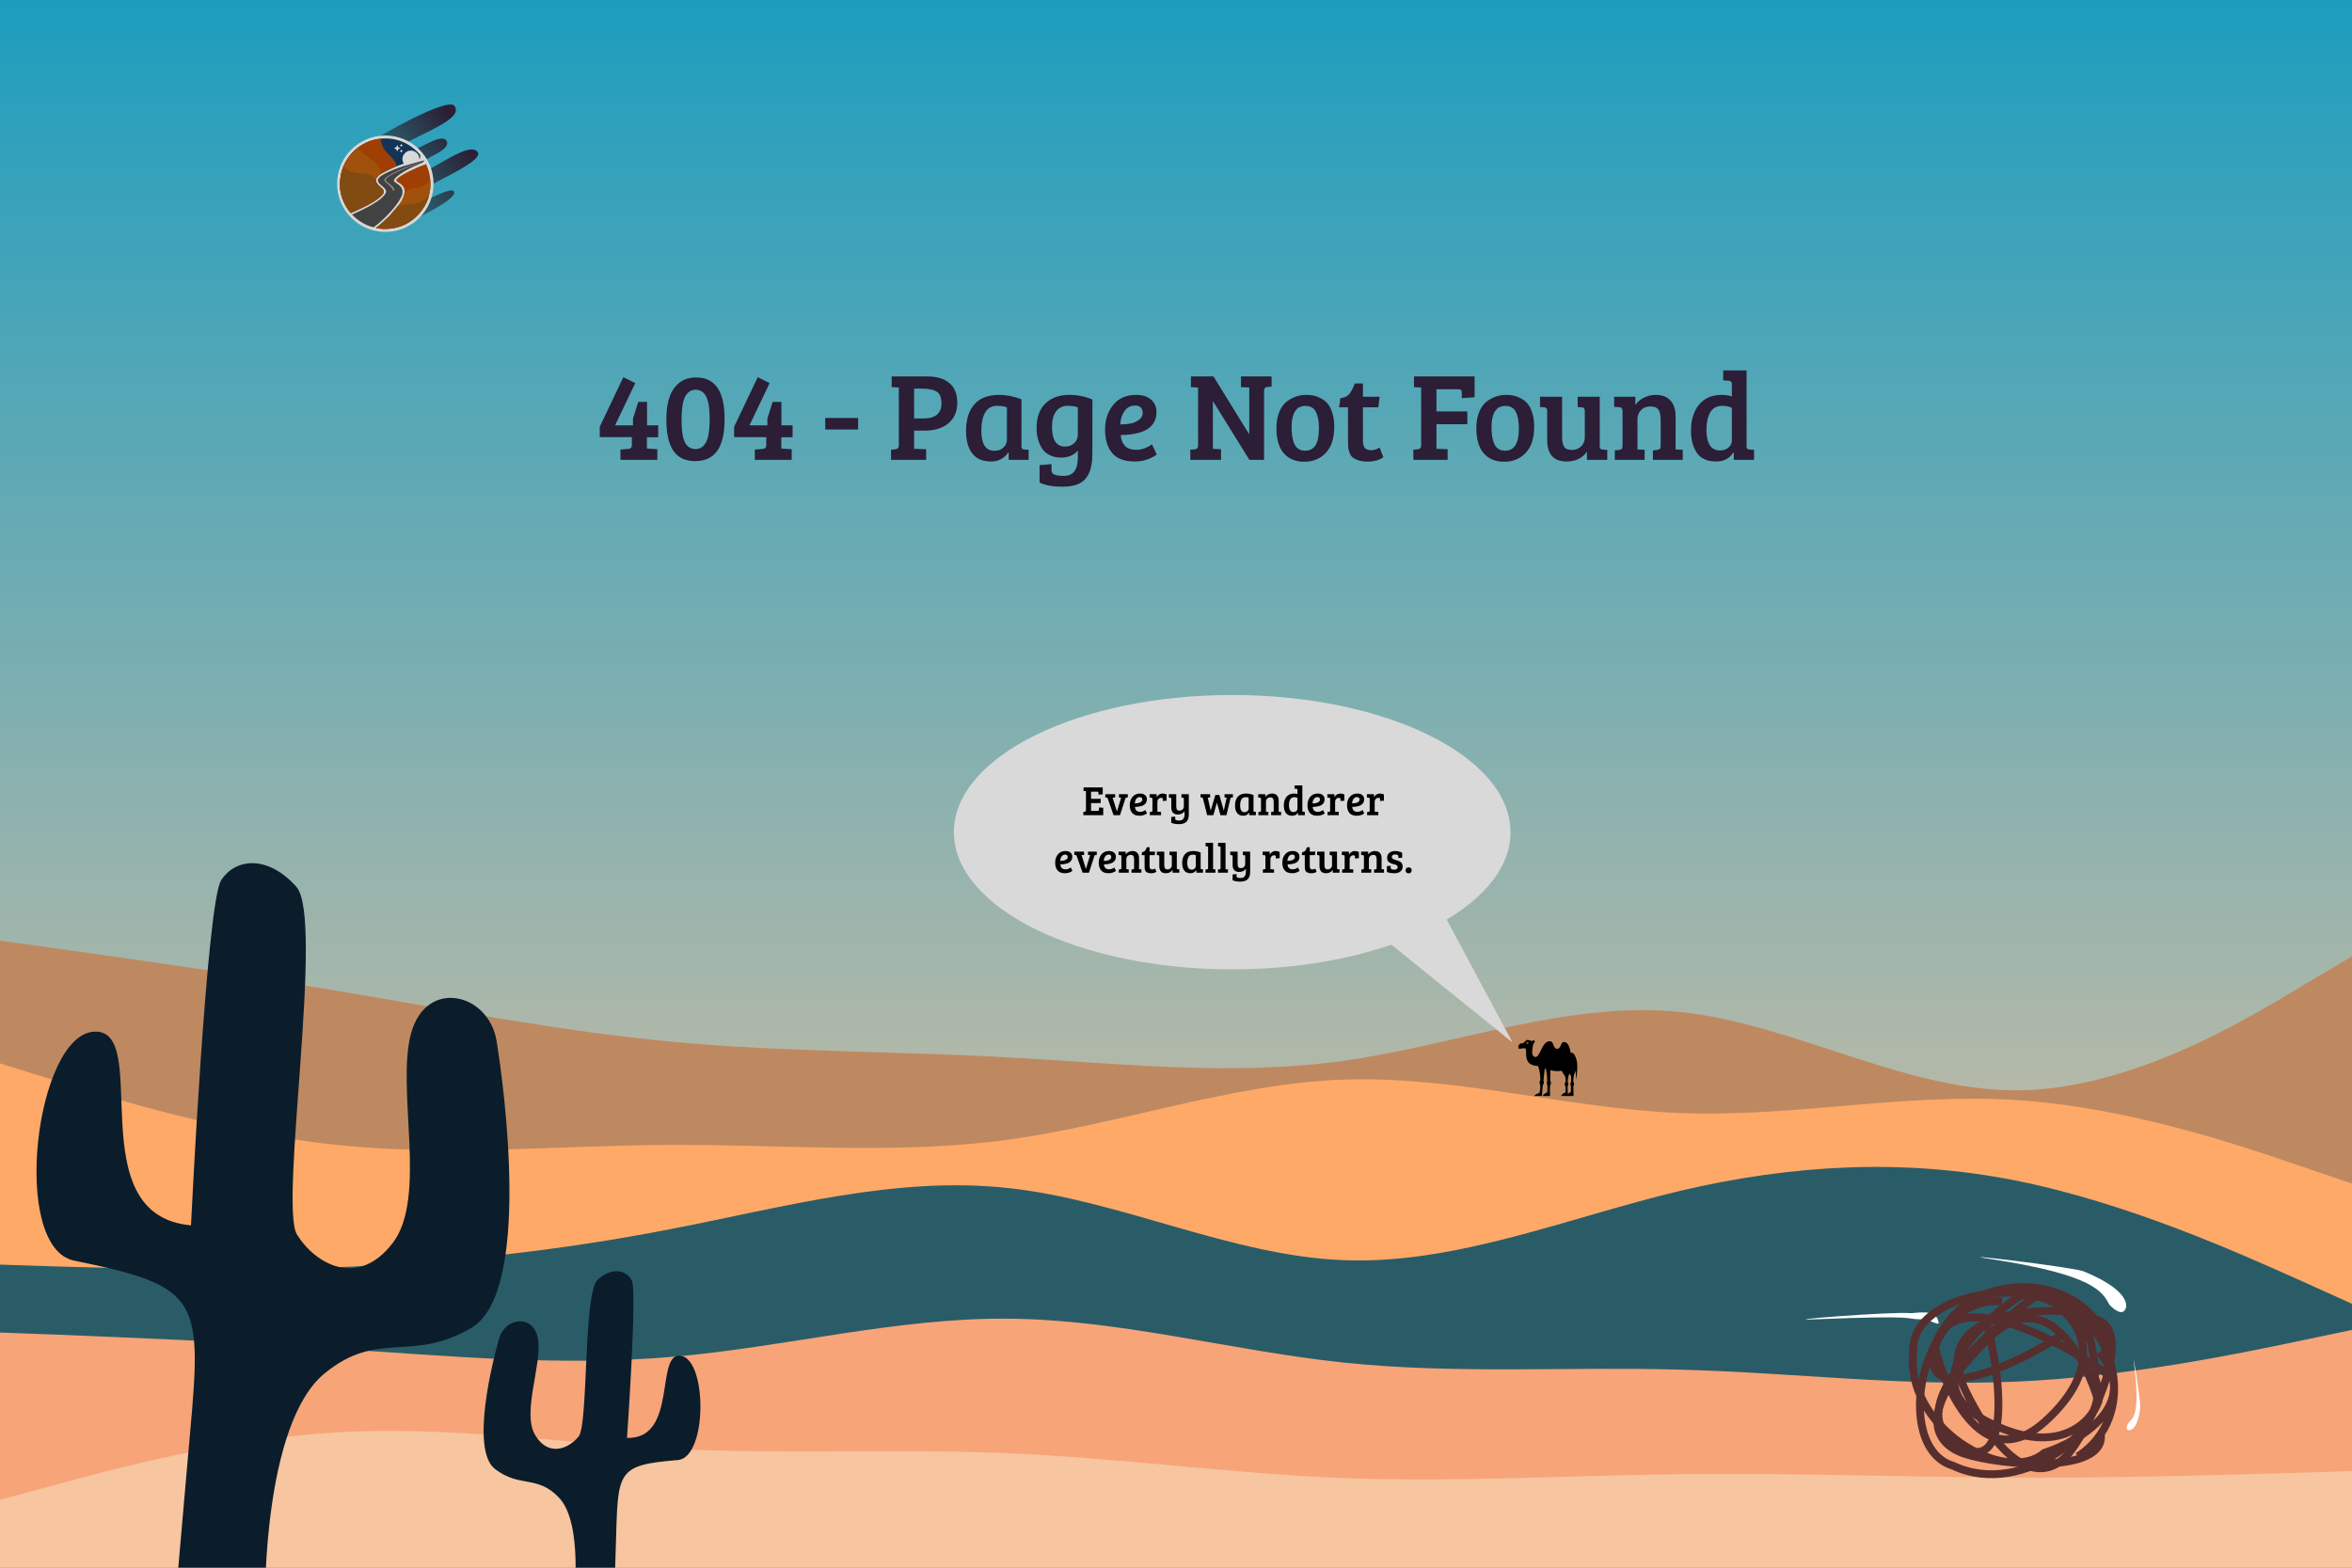 <svg width="900" height="600" viewBox="0 0 900 600" fill="none" xmlns="http://www.w3.org/2000/svg">
<rect x="0" y="0" width="900" height="600" fill="#808080" stroke="none"/>
<g clip-path="url(#clip0_1405_3853)">
<path d="M900 0H0V600H900V0Z" fill="url(#paint0_linear_1405_3853)"/>
<path d="M0 360L21.5 363C43 366 86 372 128.8 379.2C171.7 386.3 214.3 394.7 257.2 398.7C300 402.7 343 402.3 385.8 404.7C428.7 407 471.3 412 514.2 406C557 400 600 383 642.8 387.3C685.7 391.7 728.3 417.3 771.2 417.3C814 417.3 857 391.7 878.5 378.8L900 366V601H878.5C857 601 814 601 771.2 601C728.3 601 685.7 601 642.8 601C600 601 557 601 514.2 601C471.3 601 428.7 601 385.8 601C343 601 300 601 257.2 601C214.3 601 171.7 601 128.8 601C86 601 43 601 21.5 601H0V360Z" fill="#BE8961"/>
<path d="M0 407L21.5 413.7C43 420.3 86 433.7 128.8 438.2C171.7 442.7 214.3 438.3 257.2 438.2C300 438 343 442 385.8 436.2C428.7 430.3 471.3 414.7 514.2 413.2C557 411.7 600 424.3 642.8 426C685.7 427.7 728.3 418.3 771.2 421C814 423.7 857 438.3 878.5 445.7L900 453V601H878.5C857 601 814 601 771.2 601C728.3 601 685.7 601 642.8 601C600 601 557 601 514.2 601C471.3 601 428.7 601 385.8 601C343 601 300 601 257.2 601C214.3 601 171.7 601 128.8 601C86 601 43 601 21.5 601H0V407Z" fill="#FFA968"/>
<path d="M0 484L21.5 484.7C43 485.3 86 486.7 128.8 485C171.7 483.3 214.3 478.7 257.2 470.3C300 462 343 450 385.8 454.7C428.7 459.3 471.3 480.7 514.2 482.3C557 484 600 466 642.8 455.8C685.7 445.7 728.3 443.3 771.2 451.8C814 460.3 857 479.7 878.5 489.3L900 499V601H878.5C857 601 814 601 771.2 601C728.3 601 685.7 601 642.8 601C600 601 557 601 514.2 601C471.3 601 428.7 601 385.8 601C343 601 300 601 257.2 601C214.3 601 171.7 601 128.8 601C86 601 43 601 21.5 601H0V484Z" fill="#2A5C68"/>
<path d="M0 510L21.5 510.8C43 511.7 86 513.3 128.8 516.2C171.7 519 214.3 523 257.2 519.3C300 515.7 343 504.3 385.8 504.7C428.7 505 471.3 517 514.2 521.5C557 526 600 523 642.8 524.2C685.7 525.3 728.3 530.7 771.2 528.8C814 527 857 518 878.5 513.5L900 509V601H878.5C857 601 814 601 771.2 601C728.3 601 685.7 601 642.8 601C600 601 557 601 514.2 601C471.3 601 428.7 601 385.8 601C343 601 300 601 257.2 601C214.3 601 171.7 601 128.8 601C86 601 43 601 21.5 601H0V510Z" fill="#F6A478"/>
<path d="M0 574L21.5 568.2C43 562.3 86 550.7 128.8 548.2C171.7 545.7 214.3 552.3 257.2 554.5C300 556.7 343 554.3 385.8 556.2C428.7 558 471.3 564 514.2 565.7C557 567.3 600 564.7 642.8 564.2C685.7 563.7 728.3 565.3 771.2 565.5C814 565.7 857 564.3 878.5 563.7L900 563V601H878.5C857 601 814 601 771.2 601C728.3 601 685.7 601 642.8 601C600 601 557 601 514.2 601C471.3 601 428.7 601 385.8 601C343 601 300 601 257.2 601C214.3 601 171.7 601 128.8 601C86 601 43 601 21.5 601H0V574Z" fill="#F7C59F"/>
<path d="M761.841 481.887C801.758 487.982 804.511 494.505 807.256 499.484C808.446 500.655 812.115 504.079 813.402 500.784C814.179 498.796 813.304 493.079 797.055 486.49C790.742 484.645 743.82 479.136 761.841 481.887Z" fill="white"/>
<path d="M816.671 522.519C818.921 540.794 816.364 542.745 814.493 544.518C814.121 545.175 813.055 547.179 814.678 547.373C815.659 547.49 818.09 546.457 819 538.553C819.035 535.563 815.656 514.269 816.671 522.519Z" fill="white"/>
<path d="M695.191 504.915C735.89 503.279 728.769 504.915 734.304 504.915C739.84 504.915 742.938 508.759 741.468 504.915C739.997 501.071 733.328 502.593 731.006 502.593C724.467 501.85 676.816 505.653 695.191 504.915Z" fill="white"/>
<path d="M807.112 515.882C805.968 511.67 804.077 508.029 801.641 504.96M801.641 504.96C786.131 485.424 748.491 489.065 740.443 515.882C744.976 533.82 759.719 564.59 782.425 544.164C805.131 523.737 796.518 507.395 789.373 501.778C780.738 501.335 768.694 502.233 760.029 506.285M801.641 504.96C817.162 508.143 801.051 544.164 792.181 555.52C783.312 566.875 768.455 565.574 752.121 532.301C745.37 518.55 750.769 510.616 760.029 506.285M780.06 495.34C761.286 508.408 728.483 538.015 747.464 551.903C771.19 569.262 765.129 522.655 760.029 506.285M766.09 498.089C734.899 495.34 723.635 554.073 747.464 561.017C774.442 573.819 809.209 545.542 801.641 527.31C801.74 513.005 795.788 486.584 771.19 495.34" stroke="#562E2E" stroke-width="3"/>
<path d="M795.09 557.431C798.791 555.007 801.698 552.077 803.875 548.827M803.875 548.827C817.734 528.136 802.016 494.47 773.483 495.71C757.611 505.72 732.644 529.341 759.749 543.742C786.854 558.143 799.86 544.873 802.976 536.438C800.606 528.301 795.834 517.441 789.109 510.733M803.875 548.827C805.828 564.227 765.785 560.986 751.933 556.455C738.08 551.924 734.524 537.748 761.395 511.843C772.501 501.136 781.921 503.563 789.109 510.733M806.181 525.73C787.464 512.584 748.211 491.811 740.937 513.884C731.844 541.475 774.937 520.76 789.109 510.733M798.996 513.688C791.545 483.921 731.116 492.527 732.127 516.838C728.493 545.963 767.097 568.985 782.269 556.07C796.13 551.526 819.742 537.453 803.306 517.518" stroke="#562E2E" stroke-width="3"/>
<path d="M244.234 153.824H247.594V162.8H251.866V167.36H247.546V171.68L251.53 171.92V176H237.418V172.064L240.394 171.824C241.322 171.76 241.786 171.312 241.786 170.48V167.312H229.498V163.328L238.522 144.368L243.082 146.624L235.354 162.8H242.218V160.208L244.234 153.824ZM266.369 144.464C273.633 144.464 277.265 149.728 277.265 160.256C277.265 165.856 276.321 169.968 274.433 172.592C272.545 175.184 269.745 176.48 266.033 176.48C262.321 176.48 259.553 175.2 257.729 172.64C255.905 170.048 254.993 166.032 254.993 160.592C254.993 155.152 256.001 151.104 258.017 148.448C260.033 145.792 262.817 144.464 266.369 144.464ZM262.145 169.424C263.073 171.056 264.401 171.872 266.129 171.872C267.857 171.872 269.185 171.024 270.113 169.328C271.073 167.632 271.553 164.688 271.553 160.496C271.553 156.272 271.089 153.328 270.161 151.664C269.265 150 267.937 149.168 266.177 149.168C264.417 149.168 263.073 150.064 262.145 151.856C261.249 153.616 260.801 156.576 260.801 160.736C260.801 164.864 261.249 167.76 262.145 169.424ZM295.656 153.824H299.016V162.8H303.288V167.36H298.968V171.68L302.952 171.92V176H288.84V172.064L291.816 171.824C292.744 171.76 293.208 171.312 293.208 170.48V167.312H280.92V163.328L289.944 144.368L294.504 146.624L286.776 162.8H293.64V160.208L295.656 153.824ZM315.784 164.384V159.968H328.36V164.384H315.784ZM340.958 176V172.112L342.542 171.968C343.47 171.872 343.934 171.424 343.934 170.624V148.304L341.198 148.16V144.08H354.926C358.51 144.08 361.294 144.928 363.278 146.624C365.294 148.288 366.302 150.8 366.302 154.16C366.302 157.52 365.166 160.144 362.894 162.032C360.622 163.888 357.614 164.816 353.87 164.816H349.79V171.776L354.398 171.92V176H340.958ZM349.79 160.16H353.246C357.918 160.16 360.254 158.256 360.254 154.448C360.254 152.144 359.646 150.624 358.43 149.888C357.246 149.12 355.342 148.736 352.718 148.736H349.79V160.16ZM390.87 152.816V170.672C390.87 171.184 390.95 171.536 391.11 171.728C391.302 171.92 391.622 172.032 392.07 172.064L393.606 172.16V176H385.974V173.216L385.83 173.168C384.23 175.472 382.038 176.624 379.254 176.624C375.99 176.624 373.574 175.584 372.006 173.504C370.438 171.424 369.654 168.576 369.654 164.96C369.654 160.608 370.71 157.216 372.822 154.784C374.934 152.352 378.102 151.136 382.326 151.136C385.046 151.136 387.894 151.696 390.87 152.816ZM385.302 168.368V155.936C384.406 155.52 383.174 155.312 381.606 155.312C379.462 155.312 377.91 156.176 376.95 157.904C375.99 159.632 375.51 161.92 375.51 164.768C375.51 169.952 377.174 172.544 380.502 172.544C381.91 172.544 383.062 172.128 383.958 171.296C384.854 170.432 385.302 169.456 385.302 168.368ZM417.913 175.952C417.625 179.504 416.601 182.112 414.841 183.776C413.081 185.44 410.329 186.272 406.585 186.272C402.841 186.272 399.913 185.744 397.801 184.688V178.016L402.361 177.632V179.936C402.361 180.8 402.761 181.376 403.561 181.664C404.361 181.984 405.465 182.144 406.873 182.144C408.921 182.144 410.361 181.52 411.193 180.272C412.025 179.056 412.441 177.328 412.441 175.088V172.448C410.905 174.24 408.777 175.136 406.057 175.136C404.393 175.136 402.921 174.816 401.641 174.176C400.393 173.536 399.417 172.672 398.713 171.584C397.337 169.408 396.649 166.848 396.649 163.904C396.649 159.712 397.785 156.544 400.057 154.4C402.329 152.224 405.353 151.136 409.129 151.136C412.265 151.136 415.225 151.728 418.009 152.912V170.72C418.009 173.44 417.977 175.184 417.913 175.952ZM412.441 166.208V155.888C411.321 155.504 410.041 155.312 408.601 155.312C406.649 155.312 405.145 156.032 404.089 157.472C403.065 158.912 402.553 160.864 402.553 163.328C402.553 168.384 404.217 170.912 407.545 170.912C408.921 170.912 410.073 170.496 411.001 169.664C411.961 168.8 412.441 167.648 412.441 166.208ZM434.71 151.136C437.11 151.136 439.014 151.728 440.422 152.912C441.83 154.064 442.534 155.696 442.534 157.808C442.534 159.216 442.23 160.464 441.622 161.552C441.014 162.608 440.262 163.44 439.366 164.048C438.47 164.656 437.382 165.152 436.102 165.536C433.958 166.176 431.542 166.496 428.854 166.496C428.95 168.192 429.478 169.568 430.438 170.624C431.398 171.648 432.87 172.16 434.854 172.16C436.838 172.16 438.822 171.456 440.806 170.048L442.63 173.936C441.99 174.512 440.902 175.104 439.366 175.712C437.862 176.32 436.134 176.624 434.182 176.624C430.278 176.624 427.414 175.552 425.59 173.408C423.766 171.232 422.854 168.256 422.854 164.48C422.854 160.704 423.894 157.536 425.974 154.976C428.054 152.416 430.966 151.136 434.71 151.136ZM432.502 162.128C433.686 161.904 434.774 161.44 435.766 160.736C436.758 160 437.254 159.136 437.254 158.144C437.254 156.192 436.294 155.216 434.374 155.216C432.582 155.216 431.206 155.936 430.246 157.376C429.286 158.784 428.758 160.48 428.662 162.464C430.07 162.432 431.35 162.32 432.502 162.128ZM455.474 176V172.112L457.202 171.968C458.034 171.904 458.45 171.456 458.45 170.624V148.304L455.714 148.16V144.08H464.354L477.938 166.112H478.034V148.304L474.866 148.16V144.08H486.578V147.968L484.85 148.112C484.082 148.176 483.698 148.672 483.698 149.6V176H478.082L464.21 153.632H464.114V171.776L467.234 171.92V176H455.474ZM499.468 172.496C502.956 172.496 504.7 169.68 504.7 164.048C504.7 161.2 504.3 159.04 503.5 157.568C502.732 156.096 501.42 155.36 499.564 155.36C497.74 155.36 496.396 156.064 495.532 157.472C494.668 158.88 494.236 160.8 494.236 163.232C494.236 167.744 495.068 170.576 496.732 171.728C497.468 172.24 498.38 172.496 499.468 172.496ZM488.428 163.904C488.428 161.536 488.78 159.488 489.484 157.76C490.188 156 491.132 154.656 492.316 153.728C494.588 152 497.1 151.136 499.852 151.136C501.772 151.136 503.388 151.456 504.7 152.096C506.044 152.704 507.084 153.424 507.82 154.256C508.588 155.056 509.228 156.24 509.74 157.808C510.284 159.344 510.556 161.168 510.556 163.28C510.556 167.696 509.484 171.04 507.34 173.312C505.196 175.584 502.444 176.72 499.084 176.72C495.756 176.72 493.148 175.648 491.26 173.504C489.372 171.328 488.428 168.128 488.428 163.904ZM518.412 146.768H521.532V151.856H527.916L527.436 155.888H521.532V168.512C521.532 169.92 521.788 170.912 522.3 171.488C522.812 172.032 523.596 172.304 524.652 172.304C525.74 172.304 526.828 171.968 527.916 171.296L529.356 174.992C527.756 176.112 525.724 176.672 523.26 176.672C521.82 176.672 520.604 176.48 519.612 176.096C518.62 175.744 517.884 175.344 517.404 174.896C516.924 174.448 516.556 173.792 516.3 172.928C516.044 172.064 515.9 171.392 515.868 170.912C515.836 170.4 515.82 169.664 515.82 168.704V155.888H512.412L512.892 152.384C514.396 152.256 515.532 151.728 516.3 150.8C517.068 149.84 517.772 148.496 518.412 146.768ZM540.835 176V172.112L542.419 171.968C543.347 171.872 543.811 171.424 543.811 170.624V148.304L541.075 148.16V144.08H564.259V152.048L559.363 152.384V150.464C559.363 149.92 559.283 149.536 559.123 149.312C558.963 149.088 558.579 148.976 557.971 148.976H549.667V157.472H561.475V162.368H549.667V171.776L553.939 171.92V176H540.835ZM575.968 172.496C579.456 172.496 581.2 169.68 581.2 164.048C581.2 161.2 580.8 159.04 580 157.568C579.232 156.096 577.92 155.36 576.064 155.36C574.24 155.36 572.896 156.064 572.032 157.472C571.168 158.88 570.736 160.8 570.736 163.232C570.736 167.744 571.568 170.576 573.232 171.728C573.968 172.24 574.88 172.496 575.968 172.496ZM564.928 163.904C564.928 161.536 565.28 159.488 565.984 157.76C566.688 156 567.632 154.656 568.816 153.728C571.088 152 573.6 151.136 576.352 151.136C578.272 151.136 579.888 151.456 581.2 152.096C582.544 152.704 583.584 153.424 584.32 154.256C585.088 155.056 585.728 156.24 586.24 157.808C586.784 159.344 587.056 161.168 587.056 163.28C587.056 167.696 585.984 171.04 583.84 173.312C581.696 175.584 578.944 176.72 575.584 176.72C572.256 176.72 569.648 175.648 567.76 173.504C565.872 171.328 564.928 168.128 564.928 163.904ZM615.024 172.208V176H607.248V172.88C605.488 175.376 602.896 176.624 599.472 176.624C594.512 176.624 592.032 173.856 592.032 168.32V157.232C592.032 156.368 591.632 155.92 590.832 155.888L589.296 155.792V151.856H597.744V167.072C597.744 168.768 597.984 170.048 598.464 170.912C598.944 171.776 599.936 172.208 601.44 172.208C602.944 172.208 604.144 171.744 605.04 170.816C605.968 169.888 606.432 168.768 606.432 167.456V157.328C606.432 156.816 606.336 156.464 606.144 156.272C605.984 156.048 605.68 155.92 605.232 155.888L603.696 155.792V151.856H612.144V170.672C612.144 171.184 612.224 171.536 612.384 171.728C612.544 171.888 612.864 172 613.344 172.064L615.024 172.208ZM617.655 155.696V151.856H625.767V154.976C626.599 153.792 627.703 152.864 629.079 152.192C630.455 151.488 631.943 151.136 633.543 151.136C635.975 151.136 637.847 151.84 639.159 153.248C640.503 154.624 641.175 156.704 641.175 159.488V172.016L643.911 172.16V176H632.487V172.352L634.071 172.208C634.551 172.144 634.903 172.016 635.127 171.824C635.351 171.6 635.463 171.2 635.463 170.624V160.736C635.463 158.976 635.191 157.68 634.647 156.848C634.103 155.984 633.063 155.552 631.527 155.552C630.023 155.552 628.823 156.032 627.927 156.992C627.031 157.952 626.583 159.088 626.583 160.4V172.016L629.319 172.16V176H617.895V172.352L619.479 172.208C619.959 172.144 620.311 172.016 620.535 171.824C620.759 171.6 620.871 171.2 620.871 170.624V157.328C620.871 156.368 620.471 155.872 619.671 155.84L617.655 155.696ZM658.773 151.136C660.149 151.136 661.461 151.328 662.709 151.712V146.864C662.709 146.16 662.293 145.776 661.461 145.712L659.397 145.568V141.776H668.325V170.96C668.357 171.696 668.757 172.064 669.525 172.064L671.205 172.16V176H663.429V173.168L663.285 173.12C661.845 175.456 659.669 176.624 656.757 176.624C653.109 176.624 650.549 175.408 649.077 172.976C647.733 170.768 647.061 168.064 647.061 164.864C647.061 160.704 648.085 157.376 650.133 154.88C652.213 152.384 655.093 151.136 658.773 151.136ZM662.709 168.512V156.08C661.557 155.568 660.341 155.312 659.061 155.312C656.949 155.312 655.397 156.16 654.405 157.856C653.445 159.552 652.965 161.712 652.965 164.336C652.965 169.712 654.693 172.4 658.149 172.4C659.461 172.4 660.549 172.032 661.413 171.296C662.277 170.528 662.709 169.6 662.709 168.512Z" fill="#2B1E36"/>
<path d="M259.343 558.808C235.421 560.762 236.539 563.16 235.643 591.831L234.953 613.918L219.458 613.434C219.458 613.434 223.397 583.102 213.857 573.143C205.474 564.392 199.055 569.585 189.441 562.251C179.827 554.916 188.664 520.303 191.005 512.216C193.345 504.13 204.423 502.788 205.904 512.682C207.384 522.576 199.662 540.623 204.762 549.224C209.862 557.824 217.723 554.412 221.448 549.745C225.173 545.079 223.17 494.651 228.692 489.759C234.214 484.867 239.747 485.978 241.803 490.169C243.859 494.36 239.923 550.323 239.923 550.323C259.589 550.937 250.504 517.171 260.591 518.893C270.678 520.615 270.707 557.88 259.343 558.808Z" fill="#0B1D2B"/>
<path d="M28.391 482.479C80.212 492.979 77.142 497.934 71.639 560.885L67.4 609.38L101.42 612.353C101.42 612.353 100.698 544.978 124.159 525.676C144.775 508.715 157.465 521.746 180.403 508.205C203.342 494.663 193.021 416.647 190.006 398.349C186.991 380.051 163.108 374.232 157.294 395.49C151.481 416.747 163.676 458.236 150.281 475.721C136.886 493.207 120.577 483.697 113.644 472.519C106.71 461.341 124.217 351.554 113.412 339.416C102.607 327.278 90.215 328.267 84.626 336.9C79.037 345.532 73.081 468.973 73.081 468.973C29.901 465.198 58.565 393.7 36.051 394.842C13.537 395.983 3.776 477.492 28.391 482.479Z" fill="#0B1D2B"/>
<path d="M584.547 398C585.081 398.036 585.658 398.218 586.122 398.482C586.37 398.255 586.755 397.989 587.026 398.196C587.612 398.639 587.139 399.169 586.708 399.506C586.45 401.187 585.737 403.873 587.167 404.473C589.412 405.321 589.816 398.433 592.975 398.517C594.869 398.568 594.034 401.313 595.909 401.407C597.292 401.478 597.189 398.852 598.342 398.812C599.556 398.77 600.434 399.698 601.047 402.889C602.249 402.884 602.722 403.831 603.27 405.664C603.818 407.492 603.411 411.082 603.214 413.276L602.845 409.7C602.731 410.262 602.555 410.829 602.287 411.42C602.103 412.296 602.032 413.173 602.014 414.045C602.399 414.523 602.427 415.273 602.034 415.709C602.077 416.965 602.159 418.217 602.113 419.473C600.496 419.496 599.017 419.426 597.447 419.473C597.362 418.915 598.145 418.517 599.055 418.053C599.041 417.41 599.045 416.623 599.055 415.826C598.642 415.348 598.633 414.509 599.064 414.101C599.059 413.103 599.026 412.292 598.909 412.043C598.534 411.242 597.944 410.548 597.545 409.831C596.2 410.079 594.747 409.967 593.237 409.61L593.205 413.618C593.566 414.148 593.58 414.917 593.191 415.39C592.97 416.75 593.162 418.114 593.153 419.473H590.434C590.326 418.77 591.489 418.39 592.056 418.062C592.056 417.026 592.239 416.243 592.075 415.235C591.841 414.771 591.826 414.228 592.056 413.792C592.014 412.245 591.901 410.698 591.555 409.151C591.48 409.123 591.184 408.978 591.119 408.903L590.608 413.515C590.87 414.073 590.814 414.795 590.42 415.235C590.111 416.646 590.209 418.025 590.05 419.435L587.181 419.473C587.167 418.896 588.545 418.535 589.07 418.278C589.37 417.275 589.337 416.257 589.384 415.235C589.009 414.668 589.028 413.881 589.436 413.384C589.412 411.589 589.178 409.784 588.573 408.012C583.576 407.735 584.064 404.637 583.919 401.768C583.853 400.491 581.317 401.848 581.106 401.224C580.994 400.9 580.937 400.573 581.106 400.2C581.509 399.296 582.226 399.248 582.826 399.233C583.403 398.888 583.886 398.016 584.491 398H584.547ZM584.233 398.918C584.003 399.042 584.055 399.268 584.106 399.392C584.416 399.484 584.87 399.341 585.081 399.177C584.898 399.036 584.509 398.924 584.233 398.918ZM600.494 410.909C600.351 411.275 600.225 411.64 600.149 411.996C599.998 412.714 599.919 413.435 599.881 414.162C600.232 414.645 600.246 415.385 599.853 415.803C599.865 416.815 599.914 417.828 599.925 418.835C600.137 418.484 600.53 418.179 601.094 418.034C601.086 417.359 601.114 416.515 601.144 415.662C600.82 415.184 600.816 414.462 601.196 414.054C601.228 412.789 601.212 411.739 601.019 411.518C600.834 411.307 600.66 411.106 600.494 410.909Z" fill="black"/>
<path d="M173.829 40.47C170.564 36.585 133.855 57.98 132.616 61.076L152.097 86.975C152.097 86.975 174.505 77.122 173.829 73.575C173.153 70.028 156.826 81.457 155.587 77.629C154.349 73.8 186.891 62.315 182.612 57.98C178.333 53.644 161.161 69.296 159.078 65.468C156.995 61.639 173.21 58.318 170.901 53.982C168.593 49.647 155.193 61.639 152.716 57.98C150.239 54.32 179.035 46.663 173.829 40.47Z" fill="url(#paint1_linear_1405_3853)"/>
<path d="M165.893 70.311C165.893 80.499 157.634 88.757 147.446 88.757C137.259 88.757 129 80.499 129 70.311C129 60.123 137.259 51.865 147.446 51.865C157.634 51.865 165.893 60.123 165.893 70.311Z" fill="#D8D8D8"/>
<path d="M153.939 74.296C153.349 76.952 148.369 82.966 143.019 86.987C139.387 86.266 136.4 83.9 134.718 82.117C136.12 81.342 145.205 77.803 147.483 74.111C149.329 71.121 140.363 70.117 147.188 66.511C151.837 64.056 157.002 62.785 162.425 61.346L161.798 62.195C161.798 62.195 152.685 65.737 150.804 68.799C150.037 70.127 154.8 70.422 153.939 74.296Z" fill="#424242"/>
<path d="M150.914 72.857L150.324 72.968C150.693 71.676 146.672 69.573 147.041 68.725C147.151 68.245 150.103 65.404 161.982 61.678C153.534 64.925 148.553 67.102 147.557 68.725C147.257 69.573 151.136 71.27 150.914 72.857Z" fill="#D9D9D9" fill-opacity="0.53"/>
<path d="M154.235 71.307C154.972 72.414 154.965 73.521 154.53 74.849C153.903 77.063 152.648 78.428 150.619 80.826C148.549 83.581 143.831 87.282 143.831 87.282C150.545 88.573 157.998 86.286 162.425 78.981C165.155 74.333 165.598 68.319 163.052 62.785C162.794 62.822 153.607 66.327 151.689 68.725C151.209 69.61 153.017 69.758 154.235 71.307Z" fill="#A03F03"/>
<path d="M143.831 87.282C150.545 88.573 157.998 86.286 162.425 78.981C164.194 75.968 165.003 72.382 164.66 68.725C161.724 73.226 158.367 70.865 154.822 73.447C154.794 73.891 154.692 74.355 154.53 74.849C153.903 77.063 152.648 78.428 150.619 80.826C148.549 83.581 143.831 87.282 143.831 87.282Z" fill="#A0510C"/>
<path d="M143.831 87.282C150.545 88.573 157.998 86.286 162.425 78.981C163.319 77.505 163.79 76.214 164.122 74.96C159.695 79.424 156.891 77.21 152.171 78.981C151.714 79.541 151.198 80.141 150.619 80.826C148.549 83.581 143.831 87.282 143.831 87.282Z" fill="#824B11"/>
<path d="M143.093 77.136C140.031 78.944 136.932 80.309 134.202 81.527C130.918 77.542 130.107 73.595 130.107 70.939C130.107 67.36 130.838 64.593 132.136 62.158C134.968 56.846 140.621 53.023 147.299 52.972C154.124 52.935 158.514 56.587 160.728 59.207C161.023 60.424 160.469 60.941 160.469 60.941L160.396 60.166C160.064 58.542 158.44 57.436 156.817 57.657C155.009 57.842 153.054 60.055 154.493 62.638C151.984 63.523 149.586 64.372 145.675 66.585C144.901 67.024 143.831 68.135 143.831 68.873C143.646 70.717 146.635 71.898 146.782 73.078C147.004 74.148 146.155 74.997 143.093 77.136Z" fill="#133455"/>
<path d="M143.093 77.136C140.031 78.944 136.932 80.309 134.202 81.527C130.918 77.542 130.107 73.595 130.107 70.939C130.107 67.36 130.838 64.593 132.136 62.158C134.736 57.282 139.712 53.661 145.675 53.059C145.934 58.653 151.652 60.203 151.652 63.684C149.988 64.344 148.13 65.196 145.675 66.585C144.901 67.024 143.831 68.135 143.831 68.873C143.646 70.717 146.635 71.898 146.782 73.078C147.004 74.148 146.155 74.997 143.093 77.136Z" fill="#A03F03"/>
<path d="M143.093 77.136C140.031 78.944 136.932 80.309 134.202 81.527C130.918 77.542 130.107 73.595 130.107 70.939C130.107 67.36 130.838 64.593 132.136 62.158C133.35 59.881 135.082 57.878 137.19 56.328C137.965 60.055 145.27 60.719 145.675 66.585C144.901 67.024 143.831 68.135 143.831 68.873C143.646 70.717 146.635 71.898 146.782 73.078C147.004 74.148 146.155 74.997 143.093 77.136Z" fill="#A0510C"/>
<path d="M143.093 77.136C140.031 78.944 136.932 80.309 134.202 81.527C130.918 77.542 130.107 73.595 130.107 70.939C130.107 68.079 130.573 65.738 131.423 63.671C135.124 68.208 141.175 64.482 143.831 68.873C143.646 70.717 146.635 71.898 146.782 73.078C147.004 74.148 146.155 74.997 143.093 77.136Z" fill="#824B11"/>
<g clip-path="url(#clip1_1405_3853)">
<path d="M153.567 55.014L153.37 55.445L152.94 55.641L153.37 55.839L153.567 56.269L153.763 55.839L154.194 55.641L153.763 55.445M151.999 55.484L151.607 56.347L150.745 56.739L151.607 57.131L151.999 57.993L152.391 57.131L153.254 56.739L152.391 56.347M153.567 57.209L153.37 57.639L152.94 57.836L153.37 58.032L153.567 58.464L153.763 58.032L154.194 57.836L153.763 57.639" fill="#D8D8D8"/>
</g>
<ellipse cx="471.5" cy="318.5" rx="106.5" ry="52.5" fill="#D9D9D9"/>
<path d="M578.763 398.966L526.168 356.506L546.845 339.382L578.763 398.966Z" fill="#D9D9D9"/>
<path d="M422.152 312H414.552V310.704L415.08 310.656C415.389 310.624 415.544 310.475 415.544 310.208V302.768L414.632 302.72V301.36H421.96V304.016L420.328 304.128V303.488C420.328 303.307 420.301 303.179 420.248 303.104C420.194 303.029 420.066 302.992 419.864 302.992H417.496V305.728H421.192V307.36H417.496V310.352H420.072C420.264 310.352 420.386 310.315 420.44 310.24C420.493 310.155 420.52 310.021 420.52 309.84V309.04L422.152 309.152V312ZM428.181 303.952H431.557V305.2L431.061 305.232C430.848 305.253 430.704 305.381 430.629 305.616L428.565 312H426.117L423.877 305.632C423.824 305.483 423.765 305.381 423.701 305.328C423.648 305.275 423.552 305.243 423.413 305.232L422.949 305.2V303.952H426.709V305.232L425.733 305.28L427.381 310.544H427.413L429.013 305.28L428.181 305.232V303.952ZM436.255 303.712C437.055 303.712 437.69 303.909 438.159 304.304C438.628 304.688 438.863 305.232 438.863 305.936C438.863 306.405 438.762 306.821 438.559 307.184C438.356 307.536 438.106 307.813 437.807 308.016C437.508 308.219 437.146 308.384 436.719 308.512C436.004 308.725 435.199 308.832 434.303 308.832C434.335 309.397 434.511 309.856 434.831 310.208C435.151 310.549 435.642 310.72 436.303 310.72C436.964 310.72 437.626 310.485 438.287 310.016L438.895 311.312C438.682 311.504 438.319 311.701 437.807 311.904C437.306 312.107 436.73 312.208 436.079 312.208C434.778 312.208 433.823 311.851 433.215 311.136C432.607 310.411 432.303 309.419 432.303 308.16C432.303 306.901 432.65 305.845 433.343 304.992C434.036 304.139 435.007 303.712 436.255 303.712ZM435.519 307.376C435.914 307.301 436.276 307.147 436.607 306.912C436.938 306.667 437.103 306.379 437.103 306.048C437.103 305.397 436.783 305.072 436.143 305.072C435.546 305.072 435.087 305.312 434.767 305.792C434.447 306.261 434.271 306.827 434.239 307.488C434.708 307.477 435.135 307.44 435.519 307.376ZM440.981 310.208V305.776C440.981 305.605 440.949 305.488 440.885 305.424C440.832 305.349 440.73 305.307 440.581 305.296L439.909 305.248V303.952H442.613V305.152C442.805 304.736 443.104 304.395 443.509 304.128C443.914 303.851 444.378 303.712 444.901 303.712C445.434 303.712 445.941 303.829 446.421 304.064V306.448L444.933 306.56V305.824C444.933 305.611 444.88 305.477 444.773 305.424C444.656 305.371 444.512 305.344 444.341 305.344C443.914 305.344 443.562 305.499 443.285 305.808C443.018 306.107 442.885 306.491 442.885 306.96V310.672L444.277 310.736V312H439.989V310.784L440.517 310.736C440.677 310.715 440.794 310.672 440.869 310.608C440.944 310.533 440.981 310.4 440.981 310.208ZM453.268 311.696V310.48C452.681 311.312 451.817 311.728 450.676 311.728C449.022 311.728 448.196 310.805 448.196 308.96V305.744C448.196 305.456 448.062 305.307 447.796 305.296L447.284 305.264V303.952H450.1V308.544C450.1 309.109 450.18 309.536 450.34 309.824C450.5 310.112 450.83 310.256 451.332 310.256C451.833 310.256 452.233 310.101 452.532 309.792C452.841 309.483 452.996 309.109 452.996 308.672V305.776C452.996 305.595 452.964 305.472 452.9 305.408C452.846 305.333 452.745 305.296 452.596 305.296L452.084 305.264V303.952H454.9V311.696C454.9 312.987 454.585 313.931 453.956 314.528C453.337 315.125 452.393 315.424 451.124 315.424C449.865 315.424 448.884 315.248 448.18 314.896V312.672L449.7 312.544V313.312C449.7 313.6 449.833 313.792 450.1 313.888C450.366 313.995 450.734 314.048 451.204 314.048C452.58 314.048 453.268 313.264 453.268 311.696ZM465.051 304.272H466.603L468.267 310.224H468.299L469.387 305.28L468.571 305.232V303.952H471.787V305.184L471.259 305.216C471.045 305.237 470.901 305.365 470.827 305.6L469.307 312H467.003L465.691 307.232H465.643L464.283 312H461.931L460.315 305.616C460.261 305.467 460.203 305.365 460.139 305.312C460.085 305.259 459.989 305.227 459.851 305.216L459.387 305.184V303.952H463.051V305.232L462.155 305.28L463.259 310.192H463.291L465.051 304.272ZM479.657 304.272V310.224C479.657 310.395 479.684 310.512 479.737 310.576C479.801 310.64 479.908 310.677 480.057 310.688L480.569 310.72V312H478.025V311.072L477.977 311.056C477.444 311.824 476.713 312.208 475.785 312.208C474.697 312.208 473.892 311.861 473.369 311.168C472.847 310.475 472.585 309.525 472.585 308.32C472.585 306.869 472.937 305.739 473.641 304.928C474.345 304.117 475.401 303.712 476.809 303.712C477.716 303.712 478.665 303.899 479.657 304.272ZM477.801 309.456V305.312C477.503 305.173 477.092 305.104 476.569 305.104C475.855 305.104 475.337 305.392 475.017 305.968C474.697 306.544 474.537 307.307 474.537 308.256C474.537 309.984 475.092 310.848 476.201 310.848C476.671 310.848 477.055 310.709 477.353 310.432C477.652 310.144 477.801 309.819 477.801 309.456ZM481.455 305.232V303.952H484.159V304.992C484.437 304.597 484.805 304.288 485.263 304.064C485.722 303.829 486.218 303.712 486.751 303.712C487.562 303.712 488.186 303.947 488.623 304.416C489.071 304.875 489.295 305.568 489.295 306.496V310.672L490.207 310.72V312H486.399V310.784L486.927 310.736C487.087 310.715 487.205 310.672 487.279 310.608C487.354 310.533 487.391 310.4 487.391 310.208V306.912C487.391 306.325 487.301 305.893 487.119 305.616C486.938 305.328 486.591 305.184 486.079 305.184C485.578 305.184 485.178 305.344 484.879 305.664C484.581 305.984 484.431 306.363 484.431 306.8V310.672L485.343 310.72V312H481.535V310.784L482.063 310.736C482.223 310.715 482.341 310.672 482.415 310.608C482.49 310.533 482.527 310.4 482.527 310.208V305.776C482.527 305.456 482.394 305.291 482.127 305.28L481.455 305.232ZM495.161 303.712C495.62 303.712 496.057 303.776 496.473 303.904V302.288C496.473 302.053 496.335 301.925 496.057 301.904L495.369 301.856V300.592H498.345V310.32C498.356 310.565 498.489 310.688 498.745 310.688L499.305 310.72V312H496.713V311.056L496.665 311.04C496.185 311.819 495.46 312.208 494.489 312.208C493.273 312.208 492.42 311.803 491.929 310.992C491.481 310.256 491.257 309.355 491.257 308.288C491.257 306.901 491.599 305.792 492.281 304.96C492.975 304.128 493.935 303.712 495.161 303.712ZM496.473 309.504V305.36C496.089 305.189 495.684 305.104 495.257 305.104C494.553 305.104 494.036 305.387 493.705 305.952C493.385 306.517 493.225 307.237 493.225 308.112C493.225 309.904 493.801 310.8 494.953 310.8C495.391 310.8 495.753 310.677 496.041 310.432C496.329 310.176 496.473 309.867 496.473 309.504ZM504.255 303.712C505.055 303.712 505.69 303.909 506.159 304.304C506.628 304.688 506.863 305.232 506.863 305.936C506.863 306.405 506.762 306.821 506.559 307.184C506.356 307.536 506.106 307.813 505.807 308.016C505.508 308.219 505.146 308.384 504.719 308.512C504.004 308.725 503.199 308.832 502.303 308.832C502.335 309.397 502.511 309.856 502.831 310.208C503.151 310.549 503.642 310.72 504.303 310.72C504.964 310.72 505.626 310.485 506.287 310.016L506.895 311.312C506.682 311.504 506.319 311.701 505.807 311.904C505.306 312.107 504.73 312.208 504.079 312.208C502.778 312.208 501.823 311.851 501.215 311.136C500.607 310.411 500.303 309.419 500.303 308.16C500.303 306.901 500.65 305.845 501.343 304.992C502.036 304.139 503.007 303.712 504.255 303.712ZM503.519 307.376C503.914 307.301 504.276 307.147 504.607 306.912C504.938 306.667 505.103 306.379 505.103 306.048C505.103 305.397 504.783 305.072 504.143 305.072C503.546 305.072 503.087 305.312 502.767 305.792C502.447 306.261 502.271 306.827 502.239 307.488C502.708 307.477 503.135 307.44 503.519 307.376ZM508.981 310.208V305.776C508.981 305.605 508.949 305.488 508.885 305.424C508.832 305.349 508.73 305.307 508.581 305.296L507.909 305.248V303.952H510.613V305.152C510.805 304.736 511.104 304.395 511.509 304.128C511.914 303.851 512.378 303.712 512.901 303.712C513.434 303.712 513.941 303.829 514.421 304.064V306.448L512.933 306.56V305.824C512.933 305.611 512.88 305.477 512.773 305.424C512.656 305.371 512.512 305.344 512.341 305.344C511.914 305.344 511.562 305.499 511.285 305.808C511.018 306.107 510.885 306.491 510.885 306.96V310.672L512.277 310.736V312H507.989V310.784L508.517 310.736C508.677 310.715 508.794 310.672 508.869 310.608C508.944 310.533 508.981 310.4 508.981 310.208ZM519.396 303.712C520.196 303.712 520.83 303.909 521.3 304.304C521.769 304.688 522.004 305.232 522.004 305.936C522.004 306.405 521.902 306.821 521.7 307.184C521.497 307.536 521.246 307.813 520.948 308.016C520.649 308.219 520.286 308.384 519.86 308.512C519.145 308.725 518.34 308.832 517.444 308.832C517.476 309.397 517.652 309.856 517.972 310.208C518.292 310.549 518.782 310.72 519.444 310.72C520.105 310.72 520.766 310.485 521.428 310.016L522.036 311.312C521.822 311.504 521.46 311.701 520.948 311.904C520.446 312.107 519.87 312.208 519.22 312.208C517.918 312.208 516.964 311.851 516.356 311.136C515.748 310.411 515.444 309.419 515.444 308.16C515.444 306.901 515.79 305.845 516.484 304.992C517.177 304.139 518.148 303.712 519.396 303.712ZM518.66 307.376C519.054 307.301 519.417 307.147 519.748 306.912C520.078 306.667 520.244 306.379 520.244 306.048C520.244 305.397 519.924 305.072 519.284 305.072C518.686 305.072 518.228 305.312 517.908 305.792C517.588 306.261 517.412 306.827 517.38 307.488C517.849 307.477 518.276 307.44 518.66 307.376ZM524.122 310.208V305.776C524.122 305.605 524.09 305.488 524.026 305.424C523.972 305.349 523.871 305.307 523.722 305.296L523.05 305.248V303.952H525.754V305.152C525.946 304.736 526.244 304.395 526.65 304.128C527.055 303.851 527.519 303.712 528.042 303.712C528.575 303.712 529.082 303.829 529.562 304.064V306.448L528.074 306.56V305.824C528.074 305.611 528.02 305.477 527.914 305.424C527.796 305.371 527.652 305.344 527.482 305.344C527.055 305.344 526.703 305.499 526.426 305.808C526.159 306.107 526.026 306.491 526.026 306.96V310.672L527.418 310.736V312H523.13V310.784L523.658 310.736C523.818 310.715 523.935 310.672 524.01 310.608C524.084 310.533 524.122 310.4 524.122 310.208ZM407.716 325.712C408.516 325.712 409.151 325.909 409.62 326.304C410.089 326.688 410.324 327.232 410.324 327.936C410.324 328.405 410.223 328.821 410.02 329.184C409.817 329.536 409.567 329.813 409.268 330.016C408.969 330.219 408.607 330.384 408.18 330.512C407.465 330.725 406.66 330.832 405.764 330.832C405.796 331.397 405.972 331.856 406.292 332.208C406.612 332.549 407.103 332.72 407.764 332.72C408.425 332.72 409.087 332.485 409.748 332.016L410.356 333.312C410.143 333.504 409.78 333.701 409.268 333.904C408.767 334.107 408.191 334.208 407.54 334.208C406.239 334.208 405.284 333.851 404.676 333.136C404.068 332.411 403.764 331.419 403.764 330.16C403.764 328.901 404.111 327.845 404.804 326.992C405.497 326.139 406.468 325.712 407.716 325.712ZM406.98 329.376C407.375 329.301 407.737 329.147 408.068 328.912C408.399 328.667 408.564 328.379 408.564 328.048C408.564 327.397 408.244 327.072 407.604 327.072C407.007 327.072 406.548 327.312 406.228 327.792C405.908 328.261 405.732 328.827 405.7 329.488C406.169 329.477 406.596 329.44 406.98 329.376ZM416.314 325.952H419.69V327.2L419.194 327.232C418.981 327.253 418.837 327.381 418.762 327.616L416.698 334H414.25L412.01 327.632C411.957 327.483 411.898 327.381 411.834 327.328C411.781 327.275 411.685 327.243 411.546 327.232L411.082 327.2V325.952H414.842V327.232L413.866 327.28L415.514 332.544H415.546L417.146 327.28L416.314 327.232V325.952ZM424.388 325.712C425.188 325.712 425.822 325.909 426.292 326.304C426.761 326.688 426.996 327.232 426.996 327.936C426.996 328.405 426.894 328.821 426.692 329.184C426.489 329.536 426.238 329.813 425.94 330.016C425.641 330.219 425.278 330.384 424.852 330.512C424.137 330.725 423.332 330.832 422.436 330.832C422.468 331.397 422.644 331.856 422.964 332.208C423.284 332.549 423.774 332.72 424.436 332.72C425.097 332.72 425.758 332.485 426.42 332.016L427.028 333.312C426.814 333.504 426.452 333.701 425.94 333.904C425.438 334.107 424.862 334.208 424.212 334.208C422.91 334.208 421.956 333.851 421.348 333.136C420.74 332.411 420.436 331.419 420.436 330.16C420.436 328.901 420.782 327.845 421.476 326.992C422.169 326.139 423.14 325.712 424.388 325.712ZM423.652 329.376C424.046 329.301 424.409 329.147 424.74 328.912C425.07 328.667 425.236 328.379 425.236 328.048C425.236 327.397 424.916 327.072 424.276 327.072C423.678 327.072 423.22 327.312 422.9 327.792C422.58 328.261 422.404 328.827 422.372 329.488C422.841 329.477 423.268 329.44 423.652 329.376ZM428.026 327.232V325.952H430.73V326.992C431.007 326.597 431.375 326.288 431.834 326.064C432.292 325.829 432.788 325.712 433.322 325.712C434.132 325.712 434.756 325.947 435.194 326.416C435.642 326.875 435.866 327.568 435.866 328.496V332.672L436.778 332.72V334H432.97V332.784L433.498 332.736C433.658 332.715 433.775 332.672 433.85 332.608C433.924 332.533 433.962 332.4 433.962 332.208V328.912C433.962 328.325 433.871 327.893 433.69 327.616C433.508 327.328 433.162 327.184 432.65 327.184C432.148 327.184 431.748 327.344 431.45 327.664C431.151 327.984 431.002 328.363 431.002 328.8V332.672L431.914 332.72V334H428.106V332.784L428.634 332.736C428.794 332.715 428.911 332.672 428.986 332.608C429.06 332.533 429.098 332.4 429.098 332.208V327.776C429.098 327.456 428.964 327.291 428.698 327.28L428.026 327.232ZM438.851 324.256H439.891V325.952H442.019L441.859 327.296H439.891V331.504C439.891 331.973 439.976 332.304 440.147 332.496C440.318 332.677 440.579 332.768 440.931 332.768C441.294 332.768 441.656 332.656 442.019 332.432L442.499 333.664C441.966 334.037 441.288 334.224 440.467 334.224C439.987 334.224 439.582 334.16 439.251 334.032C438.92 333.915 438.675 333.781 438.515 333.632C438.355 333.483 438.232 333.264 438.147 332.976C438.062 332.688 438.014 332.464 438.003 332.304C437.992 332.133 437.987 331.888 437.987 331.568V327.296H436.851L437.011 326.128C437.512 326.085 437.891 325.909 438.147 325.6C438.403 325.28 438.638 324.832 438.851 324.256ZM451.274 332.736V334H448.682V332.96C448.095 333.792 447.231 334.208 446.09 334.208C444.436 334.208 443.61 333.285 443.61 331.44V327.744C443.61 327.456 443.476 327.307 443.21 327.296L442.698 327.264V325.952H445.514V331.024C445.514 331.589 445.594 332.016 445.754 332.304C445.914 332.592 446.244 332.736 446.746 332.736C447.247 332.736 447.647 332.581 447.946 332.272C448.255 331.963 448.41 331.589 448.41 331.152V327.776C448.41 327.605 448.378 327.488 448.314 327.424C448.26 327.349 448.159 327.307 448.01 327.296L447.498 327.264V325.952H450.314V332.224C450.314 332.395 450.34 332.512 450.394 332.576C450.447 332.629 450.554 332.667 450.714 332.688L451.274 332.736ZM459.431 326.272V332.224C459.431 332.395 459.457 332.512 459.511 332.576C459.575 332.64 459.681 332.677 459.831 332.688L460.343 332.72V334H457.799V333.072L457.751 333.056C457.217 333.824 456.487 334.208 455.559 334.208C454.471 334.208 453.665 333.861 453.143 333.168C452.62 332.475 452.359 331.525 452.359 330.32C452.359 328.869 452.711 327.739 453.415 326.928C454.119 326.117 455.175 325.712 456.583 325.712C457.489 325.712 458.439 325.899 459.431 326.272ZM457.575 331.456V327.312C457.276 327.173 456.865 327.104 456.343 327.104C455.628 327.104 455.111 327.392 454.791 327.968C454.471 328.544 454.311 329.307 454.311 330.256C454.311 331.984 454.865 332.848 455.975 332.848C456.444 332.848 456.828 332.709 457.127 332.432C457.425 332.144 457.575 331.819 457.575 331.456ZM464.189 322.592V332.672L465.101 332.72V334H461.293V332.784L461.821 332.736C462.13 332.704 462.285 332.533 462.285 332.224V324.336C462.285 324.101 462.152 323.973 461.885 323.952L461.325 323.92V322.592H464.189ZM468.955 322.592V332.672L469.867 332.72V334H466.059V332.784L466.587 332.736C466.896 332.704 467.051 332.533 467.051 332.224V324.336C467.051 324.101 466.917 323.973 466.651 323.952L466.09 323.92V322.592H468.955ZM476.744 333.696V332.48C476.157 333.312 475.293 333.728 474.152 333.728C472.499 333.728 471.672 332.805 471.672 330.96V327.744C471.672 327.456 471.539 327.307 471.272 327.296L470.76 327.264V325.952H473.576V330.544C473.576 331.109 473.656 331.536 473.816 331.824C473.976 332.112 474.307 332.256 474.808 332.256C475.309 332.256 475.709 332.101 476.008 331.792C476.317 331.483 476.472 331.109 476.472 330.672V327.776C476.472 327.595 476.44 327.472 476.376 327.408C476.323 327.333 476.221 327.296 476.072 327.296L475.56 327.264V325.952H478.376V333.696C478.376 334.987 478.061 335.931 477.432 336.528C476.813 337.125 475.869 337.424 474.6 337.424C473.341 337.424 472.36 337.248 471.656 336.896V334.672L473.176 334.544V335.312C473.176 335.6 473.309 335.792 473.576 335.888C473.843 335.995 474.211 336.048 474.68 336.048C476.056 336.048 476.744 335.264 476.744 333.696ZM484.223 332.208V327.776C484.223 327.605 484.191 327.488 484.127 327.424C484.074 327.349 483.972 327.307 483.823 327.296L483.151 327.248V325.952H485.855V327.152C486.047 326.736 486.346 326.395 486.751 326.128C487.156 325.851 487.62 325.712 488.143 325.712C488.676 325.712 489.183 325.829 489.663 326.064V328.448L488.175 328.56V327.824C488.175 327.611 488.122 327.477 488.015 327.424C487.898 327.371 487.754 327.344 487.583 327.344C487.156 327.344 486.804 327.499 486.527 327.808C486.26 328.107 486.127 328.491 486.127 328.96V332.672L487.519 332.736V334H483.231V332.784L483.759 332.736C483.919 332.715 484.036 332.672 484.111 332.608C484.186 332.533 484.223 332.4 484.223 332.208ZM494.638 325.712C495.438 325.712 496.072 325.909 496.542 326.304C497.011 326.688 497.246 327.232 497.246 327.936C497.246 328.405 497.144 328.821 496.942 329.184C496.739 329.536 496.488 329.813 496.19 330.016C495.891 330.219 495.528 330.384 495.102 330.512C494.387 330.725 493.582 330.832 492.686 330.832C492.718 331.397 492.894 331.856 493.214 332.208C493.534 332.549 494.024 332.72 494.686 332.72C495.347 332.72 496.008 332.485 496.67 332.016L497.278 333.312C497.064 333.504 496.702 333.701 496.19 333.904C495.688 334.107 495.112 334.208 494.462 334.208C493.16 334.208 492.206 333.851 491.598 333.136C490.99 332.411 490.686 331.419 490.686 330.16C490.686 328.901 491.032 327.845 491.726 326.992C492.419 326.139 493.39 325.712 494.638 325.712ZM493.902 329.376C494.296 329.301 494.659 329.147 494.99 328.912C495.32 328.667 495.486 328.379 495.486 328.048C495.486 327.397 495.166 327.072 494.526 327.072C493.928 327.072 493.47 327.312 493.15 327.792C492.83 328.261 492.654 328.827 492.622 329.488C493.091 329.477 493.518 329.44 493.902 329.376ZM500.148 324.256H501.188V325.952H503.316L503.156 327.296H501.188V331.504C501.188 331.973 501.273 332.304 501.444 332.496C501.614 332.677 501.876 332.768 502.228 332.768C502.59 332.768 502.953 332.656 503.316 332.432L503.796 333.664C503.262 334.037 502.585 334.224 501.764 334.224C501.284 334.224 500.878 334.16 500.548 334.032C500.217 333.915 499.972 333.781 499.812 333.632C499.652 333.483 499.529 333.264 499.444 332.976C499.358 332.688 499.31 332.464 499.3 332.304C499.289 332.133 499.284 331.888 499.284 331.568V327.296H498.148L498.308 326.128C498.809 326.085 499.188 325.909 499.444 325.6C499.7 325.28 499.934 324.832 500.148 324.256ZM512.571 332.736V334H509.979V332.96C509.392 333.792 508.528 334.208 507.387 334.208C505.733 334.208 504.907 333.285 504.907 331.44V327.744C504.907 327.456 504.773 327.307 504.507 327.296L503.995 327.264V325.952H506.811V331.024C506.811 331.589 506.891 332.016 507.051 332.304C507.211 332.592 507.541 332.736 508.043 332.736C508.544 332.736 508.944 332.581 509.243 332.272C509.552 331.963 509.707 331.589 509.707 331.152V327.776C509.707 327.605 509.675 327.488 509.611 327.424C509.557 327.349 509.456 327.307 509.307 327.296L508.795 327.264V325.952H511.611V332.224C511.611 332.395 511.637 332.512 511.691 332.576C511.744 332.629 511.851 332.667 512.01 332.688L512.571 332.736ZM514.536 332.208V327.776C514.536 327.605 514.504 327.488 514.44 327.424C514.386 327.349 514.285 327.307 514.136 327.296L513.464 327.248V325.952H516.168V327.152C516.36 326.736 516.658 326.395 517.064 326.128C517.469 325.851 517.933 325.712 518.456 325.712C518.989 325.712 519.496 325.829 519.976 326.064V328.448L518.488 328.56V327.824C518.488 327.611 518.434 327.477 518.328 327.424C518.21 327.371 518.066 327.344 517.896 327.344C517.469 327.344 517.117 327.499 516.84 327.808C516.573 328.107 516.44 328.491 516.44 328.96V332.672L517.832 332.736V334H513.544V332.784L514.072 332.736C514.232 332.715 514.349 332.672 514.424 332.608C514.498 332.533 514.536 332.4 514.536 332.208ZM520.838 327.232V325.952H523.542V326.992C523.82 326.597 524.188 326.288 524.646 326.064C525.105 325.829 525.601 325.712 526.134 325.712C526.945 325.712 527.569 325.947 528.006 326.416C528.454 326.875 528.678 327.568 528.678 328.496V332.672L529.59 332.72V334H525.782V332.784L526.31 332.736C526.47 332.715 526.588 332.672 526.662 332.608C526.737 332.533 526.774 332.4 526.774 332.208V328.912C526.774 328.325 526.684 327.893 526.502 327.616C526.321 327.328 525.974 327.184 525.462 327.184C524.961 327.184 524.561 327.344 524.262 327.664C523.964 327.984 523.814 328.363 523.814 328.8V332.672L524.726 332.72V334H520.918V332.784L521.446 332.736C521.606 332.715 521.724 332.672 521.798 332.608C521.873 332.533 521.91 332.4 521.91 332.208V327.776C521.91 327.456 521.777 327.291 521.51 327.28L520.838 327.232ZM534.72 327.168C534.464 327.072 534.155 327.024 533.792 327.024C533.429 327.024 533.136 327.109 532.912 327.28C532.699 327.44 532.592 327.643 532.592 327.888C532.592 328.123 532.629 328.309 532.704 328.448C532.789 328.576 532.917 328.688 533.088 328.784C533.355 328.923 533.675 329.045 534.048 329.152C534.421 329.248 534.699 329.328 534.88 329.392C535.061 329.445 535.285 329.541 535.552 329.68C535.829 329.819 536.037 329.968 536.176 330.128C536.549 330.523 536.736 331.029 536.736 331.648C536.736 332.448 536.443 333.077 535.856 333.536C535.28 333.984 534.544 334.208 533.648 334.208C532.347 334.208 531.365 334.043 530.704 333.712V331.488L532.144 331.376V332.144C532.144 332.613 532.592 332.848 533.488 332.848C534.384 332.848 534.832 332.523 534.832 331.872C534.832 331.637 534.752 331.445 534.592 331.296C534.443 331.147 534.293 331.045 534.144 330.992C533.995 330.939 533.813 330.885 533.6 330.832C533.397 330.779 533.195 330.725 532.992 330.672C532.8 330.619 532.587 330.549 532.352 330.464C532.128 330.368 531.877 330.235 531.6 330.064C531.056 329.712 530.784 329.125 530.784 328.304C530.784 327.472 531.077 326.832 531.664 326.384C532.251 325.936 532.987 325.712 533.872 325.712C534.768 325.712 535.653 325.925 536.528 326.352V328.272L535.088 328.384V327.712C535.088 327.445 534.965 327.264 534.72 327.168ZM539.027 334.24C538.653 334.24 538.365 334.139 538.163 333.936C537.96 333.723 537.859 333.451 537.859 333.12C537.859 332.779 537.96 332.501 538.163 332.288C538.376 332.064 538.659 331.952 539.011 331.952C539.373 331.952 539.661 332.059 539.875 332.272C540.088 332.475 540.195 332.747 540.195 333.088C540.195 333.419 540.093 333.696 539.891 333.92C539.688 334.133 539.4 334.24 539.027 334.24Z" fill="black"/>
</g>
<defs>
<linearGradient id="paint0_linear_1405_3853" x1="450" y1="0" x2="450" y2="600" gradientUnits="userSpaceOnUse">
<stop stop-color="#1D9DBE"/>
<stop offset="1" stop-color="#F7C59F"/>
</linearGradient>
<linearGradient id="paint1_linear_1405_3853" x1="148" y1="75" x2="179.5" y2="57.5" gradientUnits="userSpaceOnUse">
<stop offset="0.277" stop-color="#2A5C68"/>
<stop offset="1" stop-color="#2B1E36"/>
</linearGradient>
<clipPath id="clip0_1405_3853">
<rect width="900" height="600" fill="white"/>
</clipPath>
<clipPath id="clip1_1405_3853">
<rect width="3.599" height="3.599" fill="white" transform="translate(150.596 54.864)"/>
</clipPath>
</defs>
</svg>
